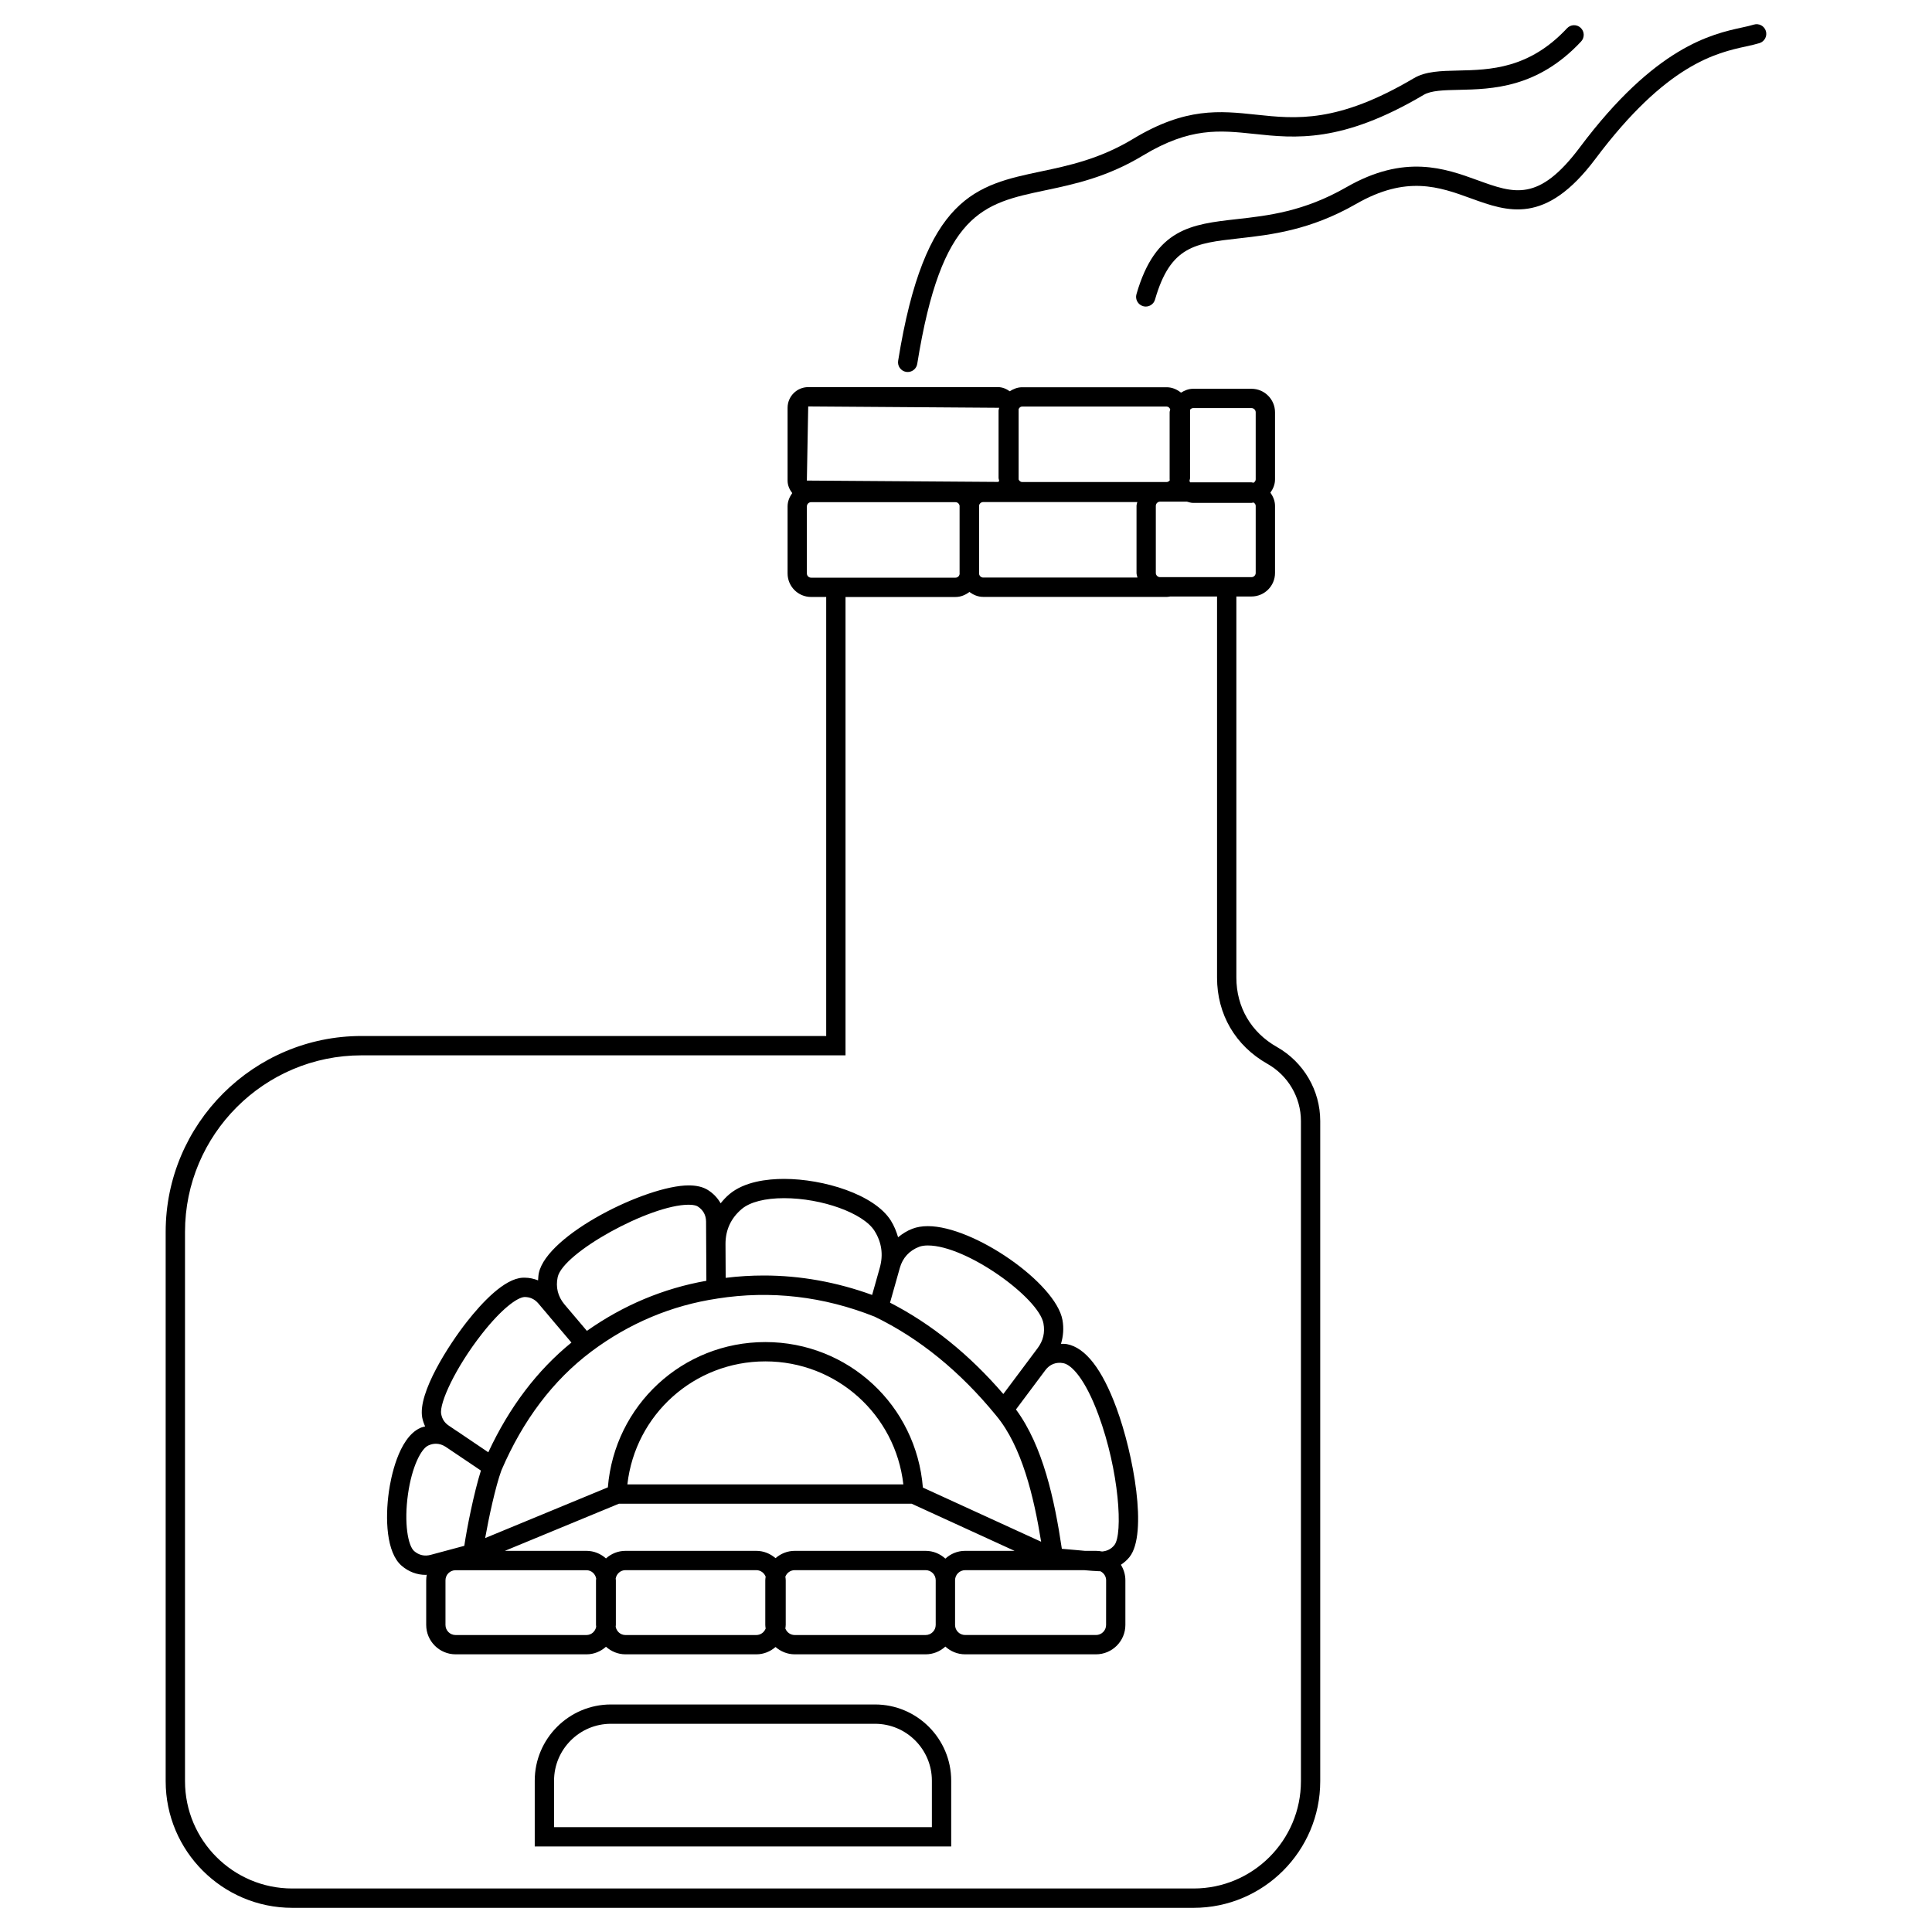 <svg xmlns="http://www.w3.org/2000/svg" xmlns:xlink="http://www.w3.org/1999/xlink" version="1.1" x="0px" y="0px" viewBox="0 0 100 100" enable-background="new 0 0 100 100" xml:space="preserve"><g><path fill="#000000" d="M45.29,88.223H31.622c-2.175,0-3.944,1.771-3.944,3.945v3.406h21.556v-3.406   C49.234,89.992,47.464,88.223,45.29,88.223z M48.234,94.574H28.678v-2.406c0-1.624,1.321-2.945,2.944-2.945H45.29   c1.624,0,2.944,1.321,2.944,2.945V94.574z"></path><path fill="#000000" d="M55.23,69.573c-0.106-0.021-0.211-0.015-0.314-0.017c0.119-0.394,0.154-0.808,0.077-1.234   c-0.345-1.906-4.578-4.857-6.969-4.857c-0.297,0-0.566,0.045-0.799,0.135c-0.28,0.105-0.52,0.262-0.74,0.44   c-0.087-0.296-0.202-0.587-0.375-0.863c-0.85-1.352-3.478-2.157-5.526-2.157c-0.864,0-2.058,0.138-2.836,0.795   c-0.17,0.144-0.314,0.303-0.448,0.468c-0.154-0.273-0.376-0.511-0.658-0.687c-0.252-0.16-0.586-0.24-0.995-0.24   c-2.184,0-7.327,2.541-7.757,4.535c-0.028,0.129-0.029,0.254-0.039,0.381c-0.219-0.086-0.451-0.139-0.696-0.139l-0.106,0.002   c-0.942,0.049-2.09,1.27-2.888,2.286c-0.905,1.153-2.552,3.675-2.306,4.958c0.031,0.16,0.085,0.311,0.15,0.452   c-0.085,0.026-0.172,0.042-0.255,0.08c-1.146,0.526-1.531,2.651-1.621,3.289c-0.2,1.409-0.132,3.159,0.657,3.841   c0.359,0.311,0.791,0.475,1.25,0.475c0.018,0,0.036-0.008,0.053-0.008c-0.018,0.094-0.029,0.188-0.029,0.286v2.313   c0,0.838,0.683,1.521,1.522,1.521h6.775c0.388,0,0.739-0.149,1.008-0.392c0.269,0.24,0.62,0.392,1.008,0.392h6.774   c0.382,0,0.727-0.146,0.994-0.379c0.268,0.231,0.612,0.379,0.994,0.379h6.774c0.395,0,0.752-0.153,1.023-0.401   c0.271,0.248,0.628,0.401,1.022,0.401h6.774c0.838,0,1.521-0.683,1.521-1.521v-2.313c0-0.294-0.088-0.567-0.232-0.801   c0.164-0.11,0.317-0.239,0.446-0.402c0.955-1.202,0.206-5.325-0.676-7.714C57.049,70.871,56.188,69.76,55.23,69.573z    M48.932,80.674c-0.271-0.248-0.628-0.402-1.023-0.402h-6.774c-0.382,0-0.727,0.146-0.994,0.379   c-0.268-0.232-0.612-0.379-0.994-0.379h-6.774c-0.388,0-0.739,0.15-1.008,0.392c-0.269-0.24-0.62-0.392-1.008-0.392h-4.226   l5.902-2.439h15.156l5.325,2.439h-2.559C49.56,80.271,49.202,80.426,48.932,80.674z M32.473,76.831   c0.409-3.608,3.451-6.366,7.141-6.366c3.69,0,6.733,2.758,7.143,6.366H32.473z M47.768,76.996   c-0.339-4.246-3.857-7.531-8.154-7.531c-4.293,0-7.807,3.279-8.151,7.52l-6.351,2.625c0.185-1.045,0.532-2.659,0.841-3.506   c1.117-2.6,2.678-4.664,4.642-6.14v-0.001c1.968-1.473,4.168-2.398,6.539-2.75l0.006-0.002c2.752-0.43,5.481-0.115,8.131,0.939   c2.309,1.115,4.422,2.834,6.281,5.108l0.017,0.021c1.324,1.59,1.947,4.203,2.32,6.521L47.768,76.996z M47.579,64.533   c0.12-0.045,0.27-0.068,0.445-0.068c2.01,0,5.748,2.717,5.985,4.035c0.087,0.477-0.014,0.896-0.305,1.285l-0.858,1.148   l-0.914,1.221c-1.758-2.043-3.726-3.629-5.864-4.728l0.435-1.543l0,0l0.071-0.253C46.721,65.105,47.068,64.727,47.579,64.533z    M38.392,62.578c0.427-0.361,1.205-0.561,2.191-0.561c1.96,0,4.103,0.774,4.68,1.69c0.372,0.591,0.464,1.231,0.277,1.903   l-0.224,0.798l-0.175,0.618c-1.84-0.668-3.722-1.006-5.604-1.006c-0.652,0-1.314,0.039-1.976,0.121v-0.014l-0.009-1.732   C37.549,63.664,37.832,63.051,38.392,62.578z M28.866,66.104c0.272-1.262,4.771-3.748,6.78-3.748c0.294,0,0.421,0.061,0.462,0.086   c0.284,0.179,0.436,0.451,0.438,0.787l0.006,1.176c0,0.003,0,0.004,0,0.005l0.006,1.11l0.004,0.773   c-2.224,0.393-4.3,1.264-6.184,2.593l-1.166-1.376C28.875,67.105,28.754,66.619,28.866,66.104z M24.946,69.038   c1.008-1.284,1.822-1.888,2.208-1.905c0.283,0,0.521,0.111,0.708,0.33l0.588,0.694c0.003,0.004,0.005,0.009,0.008,0.013l1.12,1.32   c-1.775,1.441-3.219,3.349-4.303,5.68l-1.634-1.104c-0.006-0.006-0.013-0.006-0.02-0.01l-0.389-0.264   c-0.221-0.148-0.347-0.341-0.396-0.604C22.729,72.635,23.569,70.793,24.946,69.038z M21.438,80.285   c-0.323-0.279-0.532-1.457-0.321-2.945c0.203-1.432,0.681-2.352,1.049-2.52c0.131-0.062,0.265-0.092,0.397-0.092   c0.174,0,0.343,0.055,0.5,0.156l1.829,1.232c-0.365,1.162-0.73,3.002-0.86,3.896l-1.74,0.467   C21.981,80.564,21.685,80.498,21.438,80.285z M30.355,84.629H23.58c-0.288,0-0.522-0.234-0.522-0.521v-2.313   c0-0.288,0.234-0.521,0.522-0.521h6.775c0.255,0,0.458,0.188,0.503,0.431c-0.002,0.03-0.009,0.062-0.009,0.092v2.313   c0,0.031,0.007,0.061,0.009,0.092C30.814,84.441,30.61,84.629,30.355,84.629z M39.146,84.629h-6.774   c-0.255,0-0.459-0.188-0.504-0.43c0.002-0.031,0.009-0.061,0.009-0.092v-2.313c0-0.03-0.007-0.062-0.009-0.092   c0.045-0.243,0.249-0.431,0.504-0.431h6.774c0.222,0,0.409,0.141,0.484,0.338c-0.007,0.061-0.019,0.121-0.019,0.185v2.313   c0,0.063,0.011,0.123,0.019,0.185C39.556,84.488,39.369,84.629,39.146,84.629z M47.909,84.629h-6.774   c-0.223,0-0.41-0.141-0.485-0.337c0.007-0.062,0.019-0.121,0.019-0.185v-2.313c0-0.063-0.011-0.124-0.019-0.185   c0.075-0.197,0.262-0.338,0.485-0.338h6.774c0.289,0,0.523,0.233,0.523,0.521v2.313C48.432,84.395,48.197,84.629,47.909,84.629z    M57.251,84.107c0,0.287-0.233,0.521-0.522,0.521h-6.773c-0.288,0-0.522-0.233-0.522-0.521v-2.313c0-0.288,0.234-0.522,0.522-0.522   h6.162c0.287,0.025,0.563,0.047,0.775,0.054h0.059c0.176,0.084,0.301,0.262,0.301,0.47L57.251,84.107L57.251,84.107z    M57.682,79.971c-0.166,0.209-0.384,0.312-0.637,0.334c-0.104-0.021-0.208-0.033-0.316-0.033h-0.571   c-0.134-0.012-0.265-0.022-0.4-0.037c-0.274-0.024-0.551-0.051-0.797-0.069c-0.38-2.556-0.979-5.321-2.375-7.212l1.526-2.04   c0.221-0.296,0.561-0.431,0.928-0.356c0.432,0.084,1.134,0.828,1.813,2.668C57.936,76.158,58.129,79.404,57.682,79.971z"></path><path fill="#000000" d="M46.903,19.249c0.027,0.004,0.053,0.006,0.08,0.006c0.241,0,0.454-0.175,0.493-0.421   c1.261-7.851,3.395-8.301,6.625-8.983c1.498-0.316,3.196-0.675,5.068-1.807c2.428-1.466,3.963-1.301,5.738-1.114   c2.133,0.228,4.549,0.486,8.783-2.02c0.386-0.228,1.045-0.243,1.811-0.259c1.725-0.038,4.086-0.089,6.338-2.505   c0.188-0.202,0.178-0.519-0.025-0.707c-0.199-0.188-0.518-0.178-0.705,0.025c-1.965,2.107-3.996,2.151-5.629,2.187   c-0.904,0.02-1.688,0.037-2.299,0.398c-3.949,2.335-6.096,2.106-8.166,1.886c-1.877-0.199-3.647-0.389-6.363,1.252   c-1.727,1.044-3.336,1.384-4.758,1.684c-3.373,0.711-6.037,1.274-7.406,9.803C46.444,18.949,46.63,19.205,46.903,19.249z"></path><path fill="#000000" d="M91.4,1.603c-0.082-0.264-0.361-0.41-0.627-0.328c-0.17,0.054-0.373,0.098-0.604,0.148   c-1.566,0.342-4.484,0.979-8.395,6.202c-2.135,2.849-3.394,2.393-5.297,1.702c-1.681-0.611-3.771-1.37-6.791,0.365   c-2.201,1.261-4.041,1.468-5.666,1.65c-2.354,0.264-4.215,0.473-5.197,3.886c-0.076,0.265,0.076,0.542,0.343,0.619   c0.046,0.013,0.093,0.02,0.138,0.02c0.219,0,0.418-0.143,0.48-0.362c0.798-2.77,2.059-2.911,4.348-3.168   c1.637-0.184,3.672-0.412,6.053-1.777c2.619-1.505,4.314-0.888,5.953-0.292c1.896,0.688,3.856,1.402,6.438-2.042   c3.688-4.925,6.266-5.488,7.807-5.825c0.264-0.058,0.494-0.109,0.69-0.17C91.337,2.147,91.482,1.866,91.4,1.603z"></path><path fill="#000000" d="M66.09,54.189c-1.332-0.752-2.096-2.06-2.096-3.586V30.874h0.783c0.672,0,1.218-0.546,1.218-1.217v-3.473   c0-0.26-0.101-0.487-0.239-0.685c0.141-0.198,0.239-0.426,0.239-0.686v-3.472c0-0.671-0.546-1.218-1.218-1.218h-3.021   c-0.234,0-0.439,0.084-0.627,0.2c-0.208-0.166-0.46-0.279-0.745-0.279h-7.479c-0.24,0-0.451,0.088-0.641,0.208   c-0.176-0.125-0.38-0.215-0.611-0.215h-9.818c-0.59,0-1.07,0.48-1.07,1.07v3.767c0,0.248,0.099,0.466,0.241,0.648   c-0.14,0.198-0.241,0.427-0.241,0.688v3.472c0,0.671,0.545,1.217,1.216,1.217h0.783v22.724H18.715   c-5.591,0-10.14,4.548-10.14,10.141v28.432c0,3.613,2.939,6.553,6.552,6.553h46.656c3.611,0,6.552-2.939,6.552-6.553V58.023   C68.336,56.439,67.475,54.973,66.09,54.189z M64.995,29.656c0,0.118-0.099,0.217-0.218,0.217h-4.735   c-0.117,0-0.217-0.1-0.217-0.217v-3.473c0-0.118,0.1-0.217,0.217-0.217h1.396c0.104,0.029,0.207,0.064,0.318,0.064h3.021   c0.037,0,0.068-0.018,0.104-0.021c0.064,0.039,0.114,0.096,0.114,0.174V29.656z M50.673,26.193   c0.007-0.112,0.099-0.206,0.214-0.206h7.979c-0.012,0.066-0.04,0.127-0.04,0.196v3.473c0,0.084,0.032,0.159,0.049,0.238h-7.987   c-0.113,0-0.203-0.092-0.212-0.202c0-0.003,0.002-0.006,0.002-0.01V26.21C50.677,26.204,50.673,26.199,50.673,26.193z    M61.756,21.123h3.021c0.119,0,0.218,0.1,0.218,0.218v3.472c0,0.078-0.05,0.136-0.114,0.174c-0.035-0.003-0.066-0.021-0.104-0.021   h-3.174c-0.021-0.021-0.022-0.053-0.035-0.08c0.008-0.053,0.031-0.1,0.031-0.154V21.26c0-0.016-0.008-0.029-0.009-0.045   C61.632,21.163,61.688,21.123,61.756,21.123z M52.904,21.043h7.479c0.09,0,0.153,0.064,0.188,0.144   c-0.008,0.053-0.031,0.099-0.031,0.154v3.472c0,0.016,0.008,0.029,0.009,0.045c-0.04,0.052-0.095,0.092-0.164,0.092h-7.479   c-0.084,0-0.146-0.059-0.182-0.132v-3.643C52.758,21.102,52.818,21.043,52.904,21.043z M41.833,21.037l9.883,0.07   c-0.007,0.052-0.03,0.099-0.03,0.153v3.472c0,0.053,0.023,0.097,0.029,0.148c-0.005,0.033-0.029,0.064-0.063,0.064l-9.889-0.07   L41.833,21.037z M41.764,29.683V26.21c0-0.118,0.099-0.217,0.216-0.217h7.479c0.112,0,0.202,0.092,0.211,0.202   c0,0.003-0.002,0.006-0.002,0.009v3.473c0,0.006,0.003,0.011,0.003,0.017c-0.007,0.113-0.097,0.206-0.212,0.206H41.98   C41.861,29.9,41.764,29.802,41.764,29.683z M67.336,92.195c0,3.062-2.49,5.553-5.552,5.553H15.128   c-3.062,0-5.552-2.491-5.552-5.553V63.764c0-5.039,4.1-9.14,9.14-9.14h25.048V30.9h5.696c0.273,0,0.514-0.107,0.717-0.26   c0.202,0.149,0.439,0.255,0.71,0.255h9.523c0.056,0,0.107-0.013,0.16-0.021h2.424v19.729c0,1.898,0.949,3.522,2.604,4.459   c1.072,0.604,1.738,1.738,1.738,2.961V92.195z"></path></g></svg>